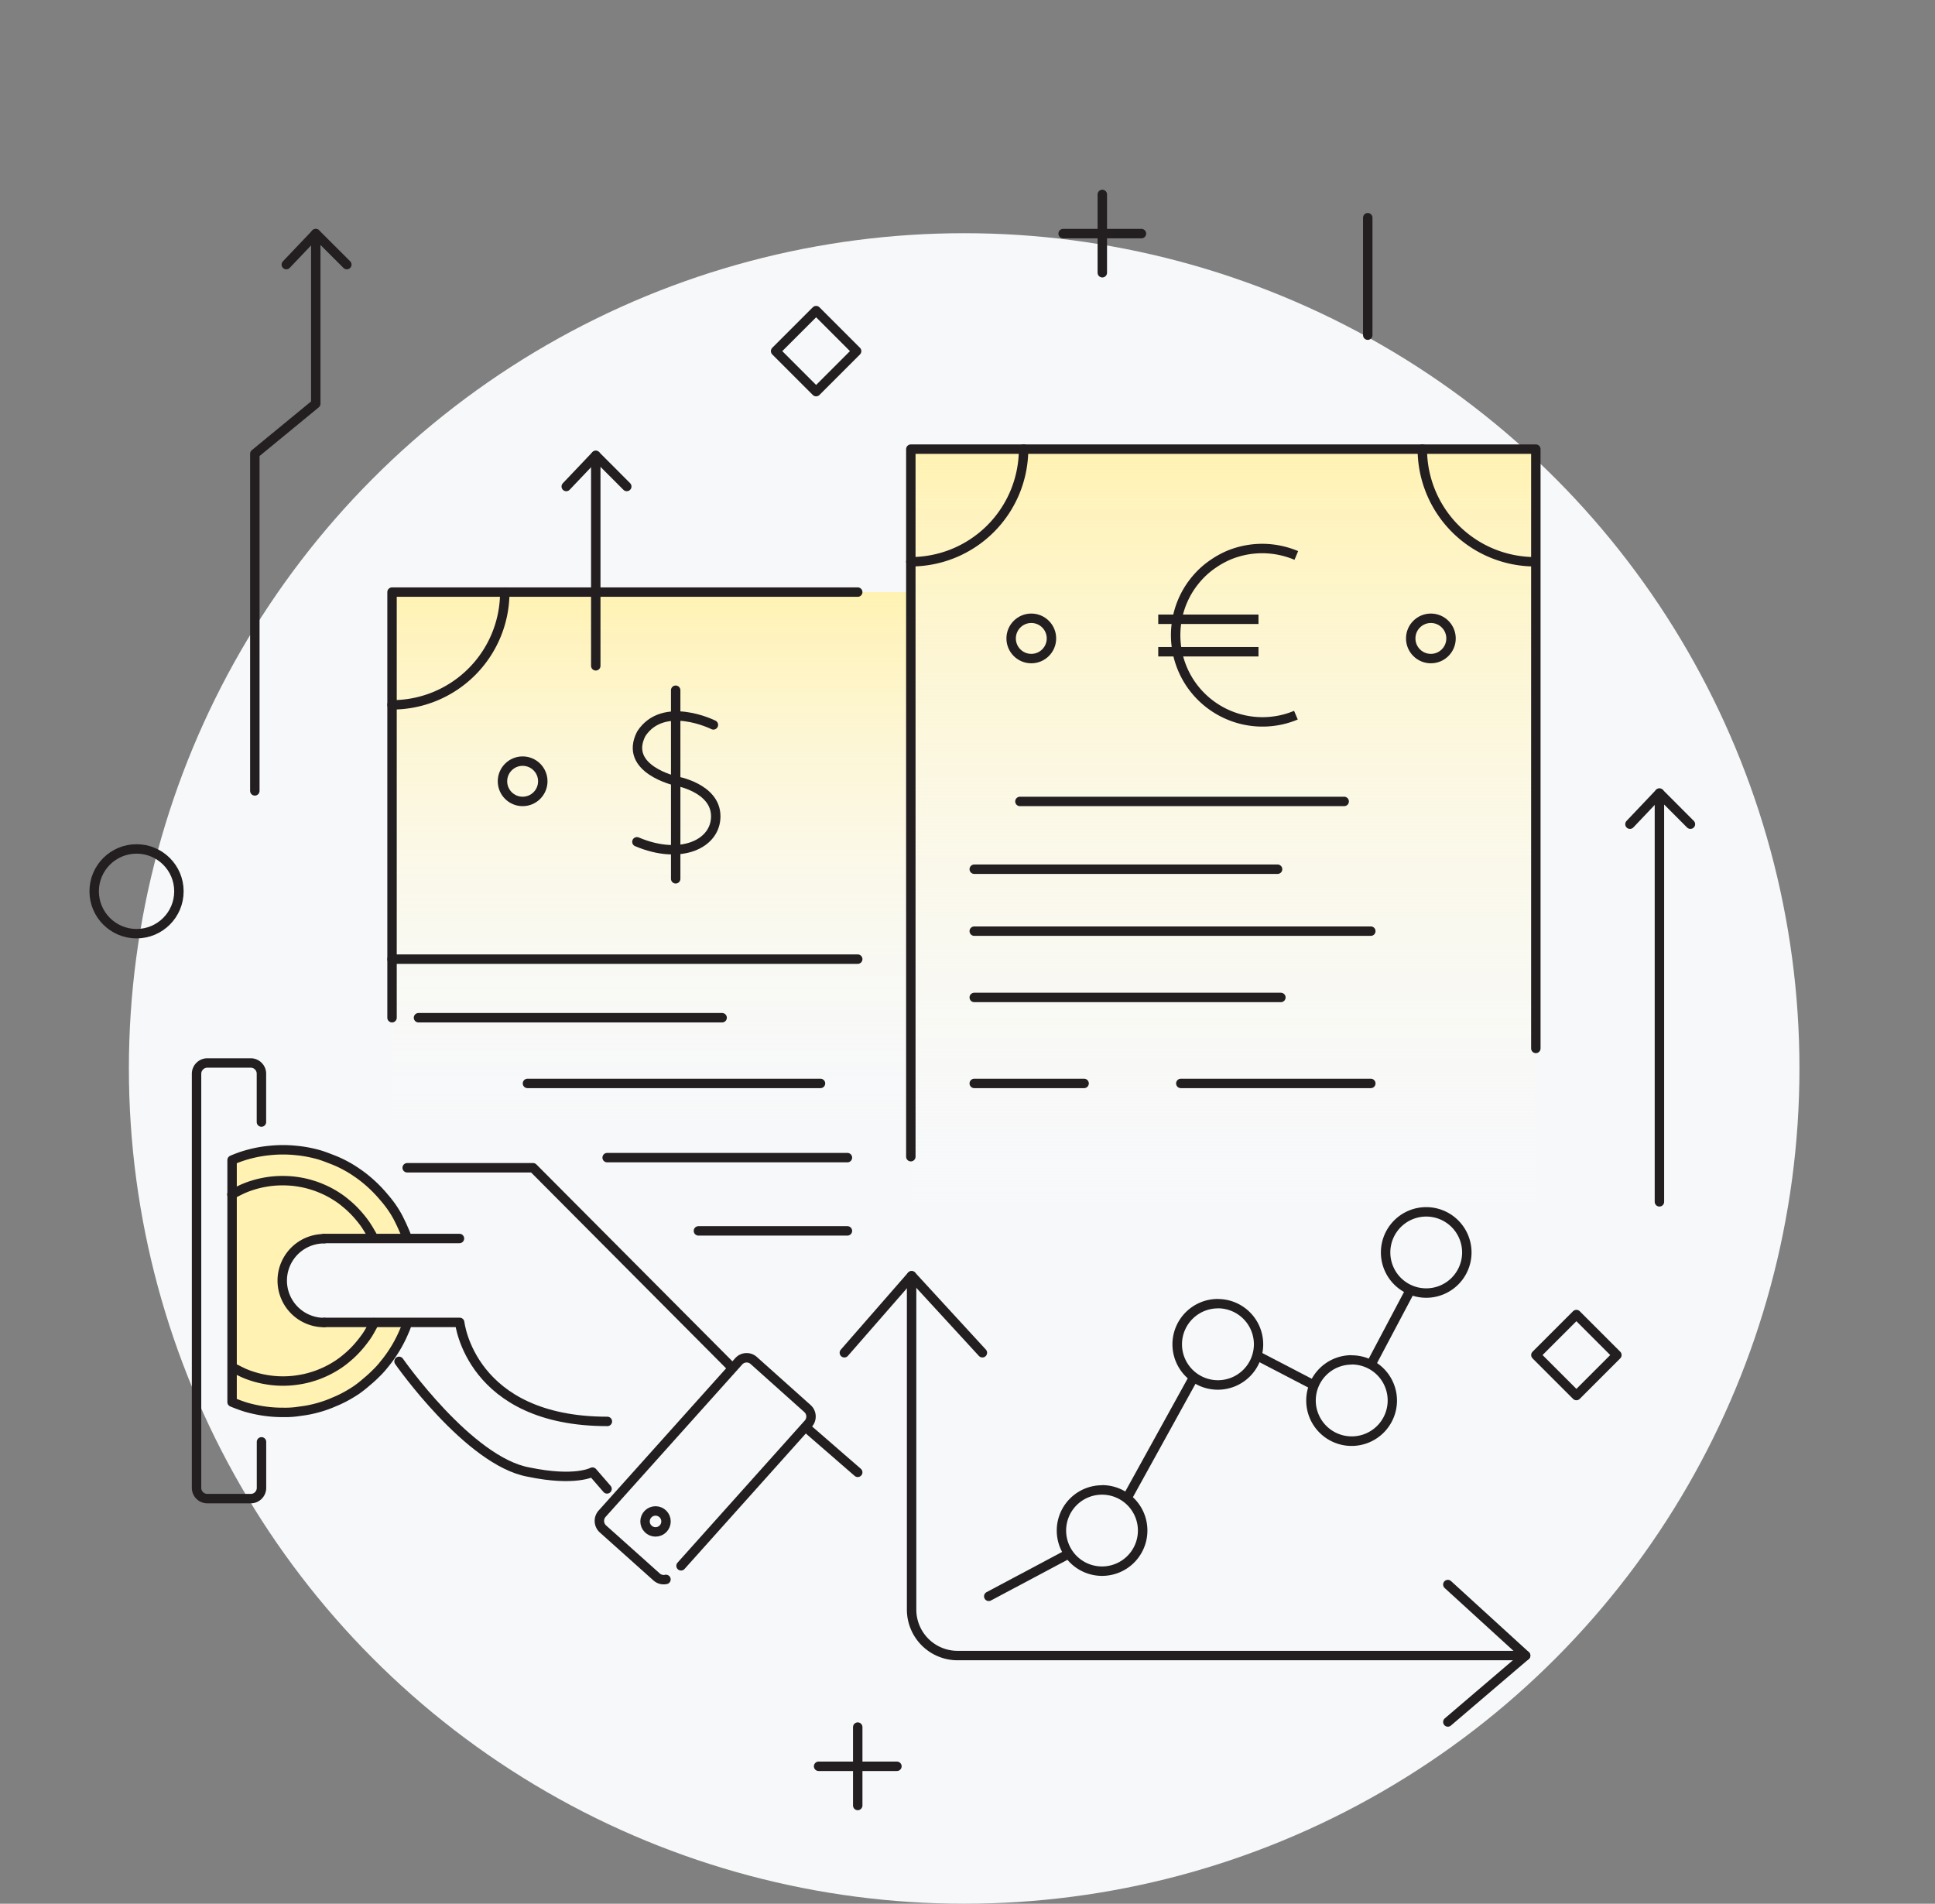 <svg xmlns="http://www.w3.org/2000/svg" xmlns:xlink="http://www.w3.org/1999/xlink" viewBox="0 0 328.33 323.03">
  <rect x="0" y="0" width="328.33" height="323.03" fill="#808080" stroke="none"/>
  <defs>
    <style>
      .a, .c, .f, .i, .j {
        fill: none;
      }

      .b {
        fill: #f6f8fa;
      }

      .c, .f, .g, .i, .j {
        stroke: #231f20;
        stroke-width: 1.6px;
      }

      .c, .g, .j {
        stroke-linecap: round;
      }

      .c, .g, .i {
        stroke-linejoin: round;
      }

      .d {
        fill: url(#a);
      }

      .e {
        fill: url(#b);
      }

      .f, .j {
        stroke-miterlimit: 10;
      }

      .g {
        fill: #fff2b3;
      }

      .h {
        fill: #231f20;
      }
    </style>
    <linearGradient id="a" x1="-3124.34" y1="111.78" x2="-3124.34" y2="249.79" gradientTransform="translate(-2916.77 326) rotate(180)" gradientUnits="userSpaceOnUse">
      <stop offset="0" stop-color="#fff" stop-opacity="0"/>
      <stop offset="1" stop-color="#fff2b3"/>
    </linearGradient>
    <linearGradient id="b" x1="-3027.3" y1="129.73" x2="-3027.3" y2="225.53" xlink:href="#a"/>
  </defs>
  <title>Asset 4</title>
  <g>
    <rect class="a" width="328.33" height="323.03"/>
    <g>
      <g>
        <circle class="b" cx="163.6" cy="181.3" r="141.73"/>
        <rect class="c" x="133.62" y="54.72" width="9.72" height="9.72" transform="translate(-1.57 115.37) rotate(-45)"/>
        <rect class="c" x="262.62" y="225.07" width="9.72" height="9.72" transform="translate(-84.24 256.48) rotate(-45)"/>
        <rect class="d" x="154.54" y="76.21" width="106.05" height="138.01"/>
        <rect class="e" x="66.51" y="100.47" width="88.03" height="95.8"/>
        <polyline class="c" points="101.09 112.98 101.09 77.28 106.35 82.55"/>
        <line class="c" x1="101.09" y1="77.28" x2="96.08" y2="82.55"/>
        <polyline class="c" points="58.85 44.9 53.58 39.64 53.58 68.5 43.24 77 43.24 134.2"/>
        <line class="c" x1="53.58" y1="39.64" x2="48.58" y2="44.9"/>
        <line class="c" x1="232.08" y1="36.94" x2="232.08" y2="56.87"/>
        <line class="c" x1="187.04" y1="32.99" x2="187.04" y2="46.28"/>
        <line class="c" x1="180.39" y1="39.64" x2="193.68" y2="39.64"/>
        <circle class="c" cx="23.17" cy="151.24" r="7.19"/>
        <polyline class="c" points="260.6 177.9 260.6 76.21 154.55 76.21 154.55 196.27"/>
        <polyline class="c" points="145.54 100.47 66.52 100.47 66.52 172.69"/>
        <line class="c" x1="228.08" y1="135.99" x2="173.06" y2="135.99"/>
        <line class="c" x1="216.78" y1="147.49" x2="165.31" y2="147.49"/>
        <line class="c" x1="232.6" y1="158" x2="165.31" y2="158"/>
        <line class="c" x1="217.34" y1="169.25" x2="165.31" y2="169.25"/>
        <line class="c" x1="183.95" y1="183.84" x2="165.31" y2="183.84"/>
        <line class="c" x1="232.6" y1="183.84" x2="200.36" y2="183.84"/>
        <line class="c" x1="145.54" y1="162.75" x2="66.52" y2="162.75"/>
        <line class="c" x1="122.53" y1="172.69" x2="71.01" y2="172.69"/>
        <line class="c" x1="139.22" y1="183.84" x2="89.5" y2="183.84"/>
        <line class="c" x1="143.79" y1="196.43" x2="103.02" y2="196.43"/>
        <line class="c" x1="143.79" y1="208.86" x2="118.51" y2="208.86"/>
        <circle class="c" cx="88.68" cy="132.57" r="3.42"/>
        <circle class="c" cx="174.99" cy="108.33" r="3.42"/>
        <circle class="c" cx="242.79" cy="108.33" r="3.42"/>
        <path class="c" d="M241.34,76.19a19.13,19.13,0,0,0,19.13,19.13h0"/>
        <path class="c" d="M173.68,76.19a19.14,19.14,0,0,1-19.13,19.13"/>
        <path class="c" d="M85.65,100.47A19.12,19.12,0,0,1,66.52,119.6h0"/>
        <path class="f" d="M219.89,121.35a14.18,14.18,0,0,1-2.71.84,14.71,14.71,0,0,1-8.69-.86A14.78,14.78,0,0,1,202,116a14.6,14.6,0,0,1-1.35-2.49A14.71,14.71,0,0,1,202,99.54a15.68,15.68,0,0,1,1.8-2.18A14.31,14.31,0,0,1,206,95.57a15,15,0,0,1,2.49-1.36,14.77,14.77,0,0,1,8.71-.82,15.5,15.5,0,0,1,2.76.86"/>
        <line class="f" x1="196.53" y1="105.08" x2="213.54" y2="105.08"/>
        <line class="f" x1="196.53" y1="110.59" x2="213.54" y2="110.59"/>
        <g>
          <path class="g" d="M69.06,210.07a10.68,10.68,0,0,0-.55-1.42c-.28-.67-.6-1.32-.94-2a16.67,16.67,0,0,0-1.12-1.84,19.66,19.66,0,0,0-1.27-1.62,23,23,0,0,0-3-3,19.51,19.51,0,0,0-1.71-1.28,18,18,0,0,0-1.84-1.12,17.59,17.59,0,0,0-2-.94c-.72-.28-1.35-.53-2-.75s-1.41-.4-2.13-.55a20.29,20.29,0,0,0-2.21-.33,21.72,21.72,0,0,0-4.56,0,20.66,20.66,0,0,0-2.21.33c-.72.15-1.43.33-2.14.55a19.7,19.7,0,0,0-2,.75v41.06c.67.28,1.34.53,2,.75s1.42.4,2.14.55,1.46.26,2.21.34a21.49,21.49,0,0,0,2.28.11,15.69,15.69,0,0,0,2.28-.11c.75-.11,1.48-.19,2.21-.34s1.43-.33,2.13-.55a18.06,18.06,0,0,0,2-.75,19.25,19.25,0,0,0,2-.94c.63-.34,1.24-.71,1.84-1.11a18.79,18.79,0,0,0,1.71-1.35c.55-.45,1.08-.93,1.58-1.43a14.64,14.64,0,0,0,1.44-1.59,22.4,22.4,0,0,0,2.4-3.55c.34-.63.66-1.28.94-1.95a11.41,11.41,0,0,0,.6-1.6"/>
          <path class="c" d="M63.34,210.07a5.6,5.6,0,0,0-.44-.84c-.27-.48-.55-.94-.85-1.39a15.63,15.63,0,0,0-1-1.31c-.35-.42-.71-.82-1.1-1.21a15.51,15.51,0,0,0-1.2-1.09,14.16,14.16,0,0,0-1.31-1,16.68,16.68,0,0,0-2.88-1.56A14.56,14.56,0,0,0,53,201.1a14.81,14.81,0,0,0-1.62-.42c-.55-.11-1.12-.2-1.69-.26a18.28,18.28,0,0,0-3.47,0c-.57.06-1.13.15-1.68.26a15.6,15.6,0,0,0-1.63.42,14.56,14.56,0,0,0-1.56.57c-.5.21-1.48.71-2,1"/>
          <path class="b" d="M47.85,217.27a7.11,7.11,0,0,1,6.78-7.08v-.11H71.58v14.3H54.63A7.12,7.12,0,0,1,47.85,217.27Z"/>
          <polyline class="c" points="69.09 198.15 90.45 198.15 124.04 231.89"/>
          <line class="c" x1="145.54" y1="249.83" x2="136.8" y2="242.24"/>
          <line class="c" x1="77.96" y1="210.15" x2="54.96" y2="210.15"/>
          <path class="c" d="M55,224.39H78s1.81,16.8,25.06,16.8"/>
          <path class="c" d="M67.71,231s11.87,17,22,18.79c7.87,1.64,10.82,0,10.82,0l2.47,2.85"/>
          <circle class="c" cx="111.23" cy="258.16" r="1.78"/>
          <path class="c" d="M115.56,265.69l21.62-24.15A1.82,1.82,0,0,0,137,239h0l-9.11-8.15a1.8,1.8,0,0,0-2.55.15h0l-23.18,25.86a1.84,1.84,0,0,0,.14,2.57l9.11,8.15A1.8,1.8,0,0,0,113,268"/>
          <path class="c" d="M44.36,190.39v-8.2a1.82,1.82,0,0,0-1.81-1.82H35.18a1.84,1.84,0,0,0-1.83,1.82v70.3a1.83,1.83,0,0,0,1.83,1.8h7.38a1.82,1.82,0,0,0,1.81-1.82v-7.81"/>
          <path class="c" d="M39.41,232c.48.26,1.46.76,2,1a14.56,14.56,0,0,0,1.56.57,15.6,15.6,0,0,0,1.63.42c.55.11,1.11.2,1.68.26a16.77,16.77,0,0,0,3.47,0c.57-.06,1.14-.15,1.69-.26a14.81,14.81,0,0,0,1.62-.42,14.56,14.56,0,0,0,1.56-.57,16.68,16.68,0,0,0,2.88-1.56,14.16,14.16,0,0,0,1.31-1,15.51,15.51,0,0,0,1.2-1.09c.39-.39.75-.79,1.1-1.21s.67-.85,1-1.3a13.39,13.39,0,0,0,.85-1.4,7.77,7.77,0,0,0,.5-1"/>
          <path class="c" d="M55,210.19a7.11,7.11,0,0,0,0,14.22h0"/>
        </g>
        <polyline class="c" points="281.57 203.93 281.57 134.58 286.83 139.85"/>
        <line class="c" x1="281.57" y1="134.58" x2="276.57" y2="139.85"/>
        <line class="c" x1="145.54" y1="293.06" x2="145.54" y2="306.36"/>
        <line class="c" x1="138.9" y1="299.71" x2="152.19" y2="299.71"/>
        <g>
          <path class="c" d="M154.68,216.48v56.64a7.8,7.8,0,0,0,7.8,7.8h96.39"/>
          <polyline class="c" points="166.69 229.54 154.68 216.47 143.27 229.54"/>
          <polyline class="c" points="245.67 268.87 258.87 280.92 245.67 292.19"/>
          <path class="h" d="M206.65,222a6.1,6.1,0,1,1-6.09,6.11h0a6.1,6.1,0,0,1,6.09-6.1m0-1.6a7.7,7.7,0,1,0,7.69,7.71h0a7.69,7.69,0,0,0-7.68-7.7Z"/>
          <path class="h" d="M242,206.43a6.09,6.09,0,1,1-6.09,6.09h0a6.09,6.09,0,0,1,6.09-6.09m0-1.6a7.69,7.69,0,1,0,7.69,7.69,7.69,7.69,0,0,0-7.69-7.69Z"/>
          <path class="h" d="M229.35,231.53a6.1,6.1,0,1,1-6.09,6.11v0a6.09,6.09,0,0,1,6.09-6.09m0-1.6a7.7,7.7,0,1,0,7.69,7.71v0a7.69,7.69,0,0,0-7.69-7.69Z"/>
          <path class="h" d="M187,253.62a6.09,6.09,0,1,1-6.1,6.09,6.09,6.09,0,0,1,6.1-6.09h0m0-1.6a7.69,7.69,0,1,0,7.69,7.69A7.69,7.69,0,0,0,187,252Z"/>
          <line class="c" x1="167.77" y1="270.87" x2="180.66" y2="264.01"/>
          <line class="i" x1="202.84" y1="233.17" x2="191.06" y2="254.51"/>
          <line class="i" x1="213.44" y1="230.1" x2="222.82" y2="234.98"/>
          <line class="i" x1="239.39" y1="218.75" x2="232.54" y2="231.69"/>
        </g>
      </g>
      <g>
        <path class="j" d="M121.05,123s-8.48-4.24-12.24,1.51c-3.08,6,5.84,8,5.84,8s6.79,1.12,6.8,6c0,4.7-5.92,7.49-13.38,4.33"/>
        <line class="j" x1="114.65" y1="117.12" x2="114.65" y2="149.12"/>
      </g>
    </g>
  </g>
</svg>
